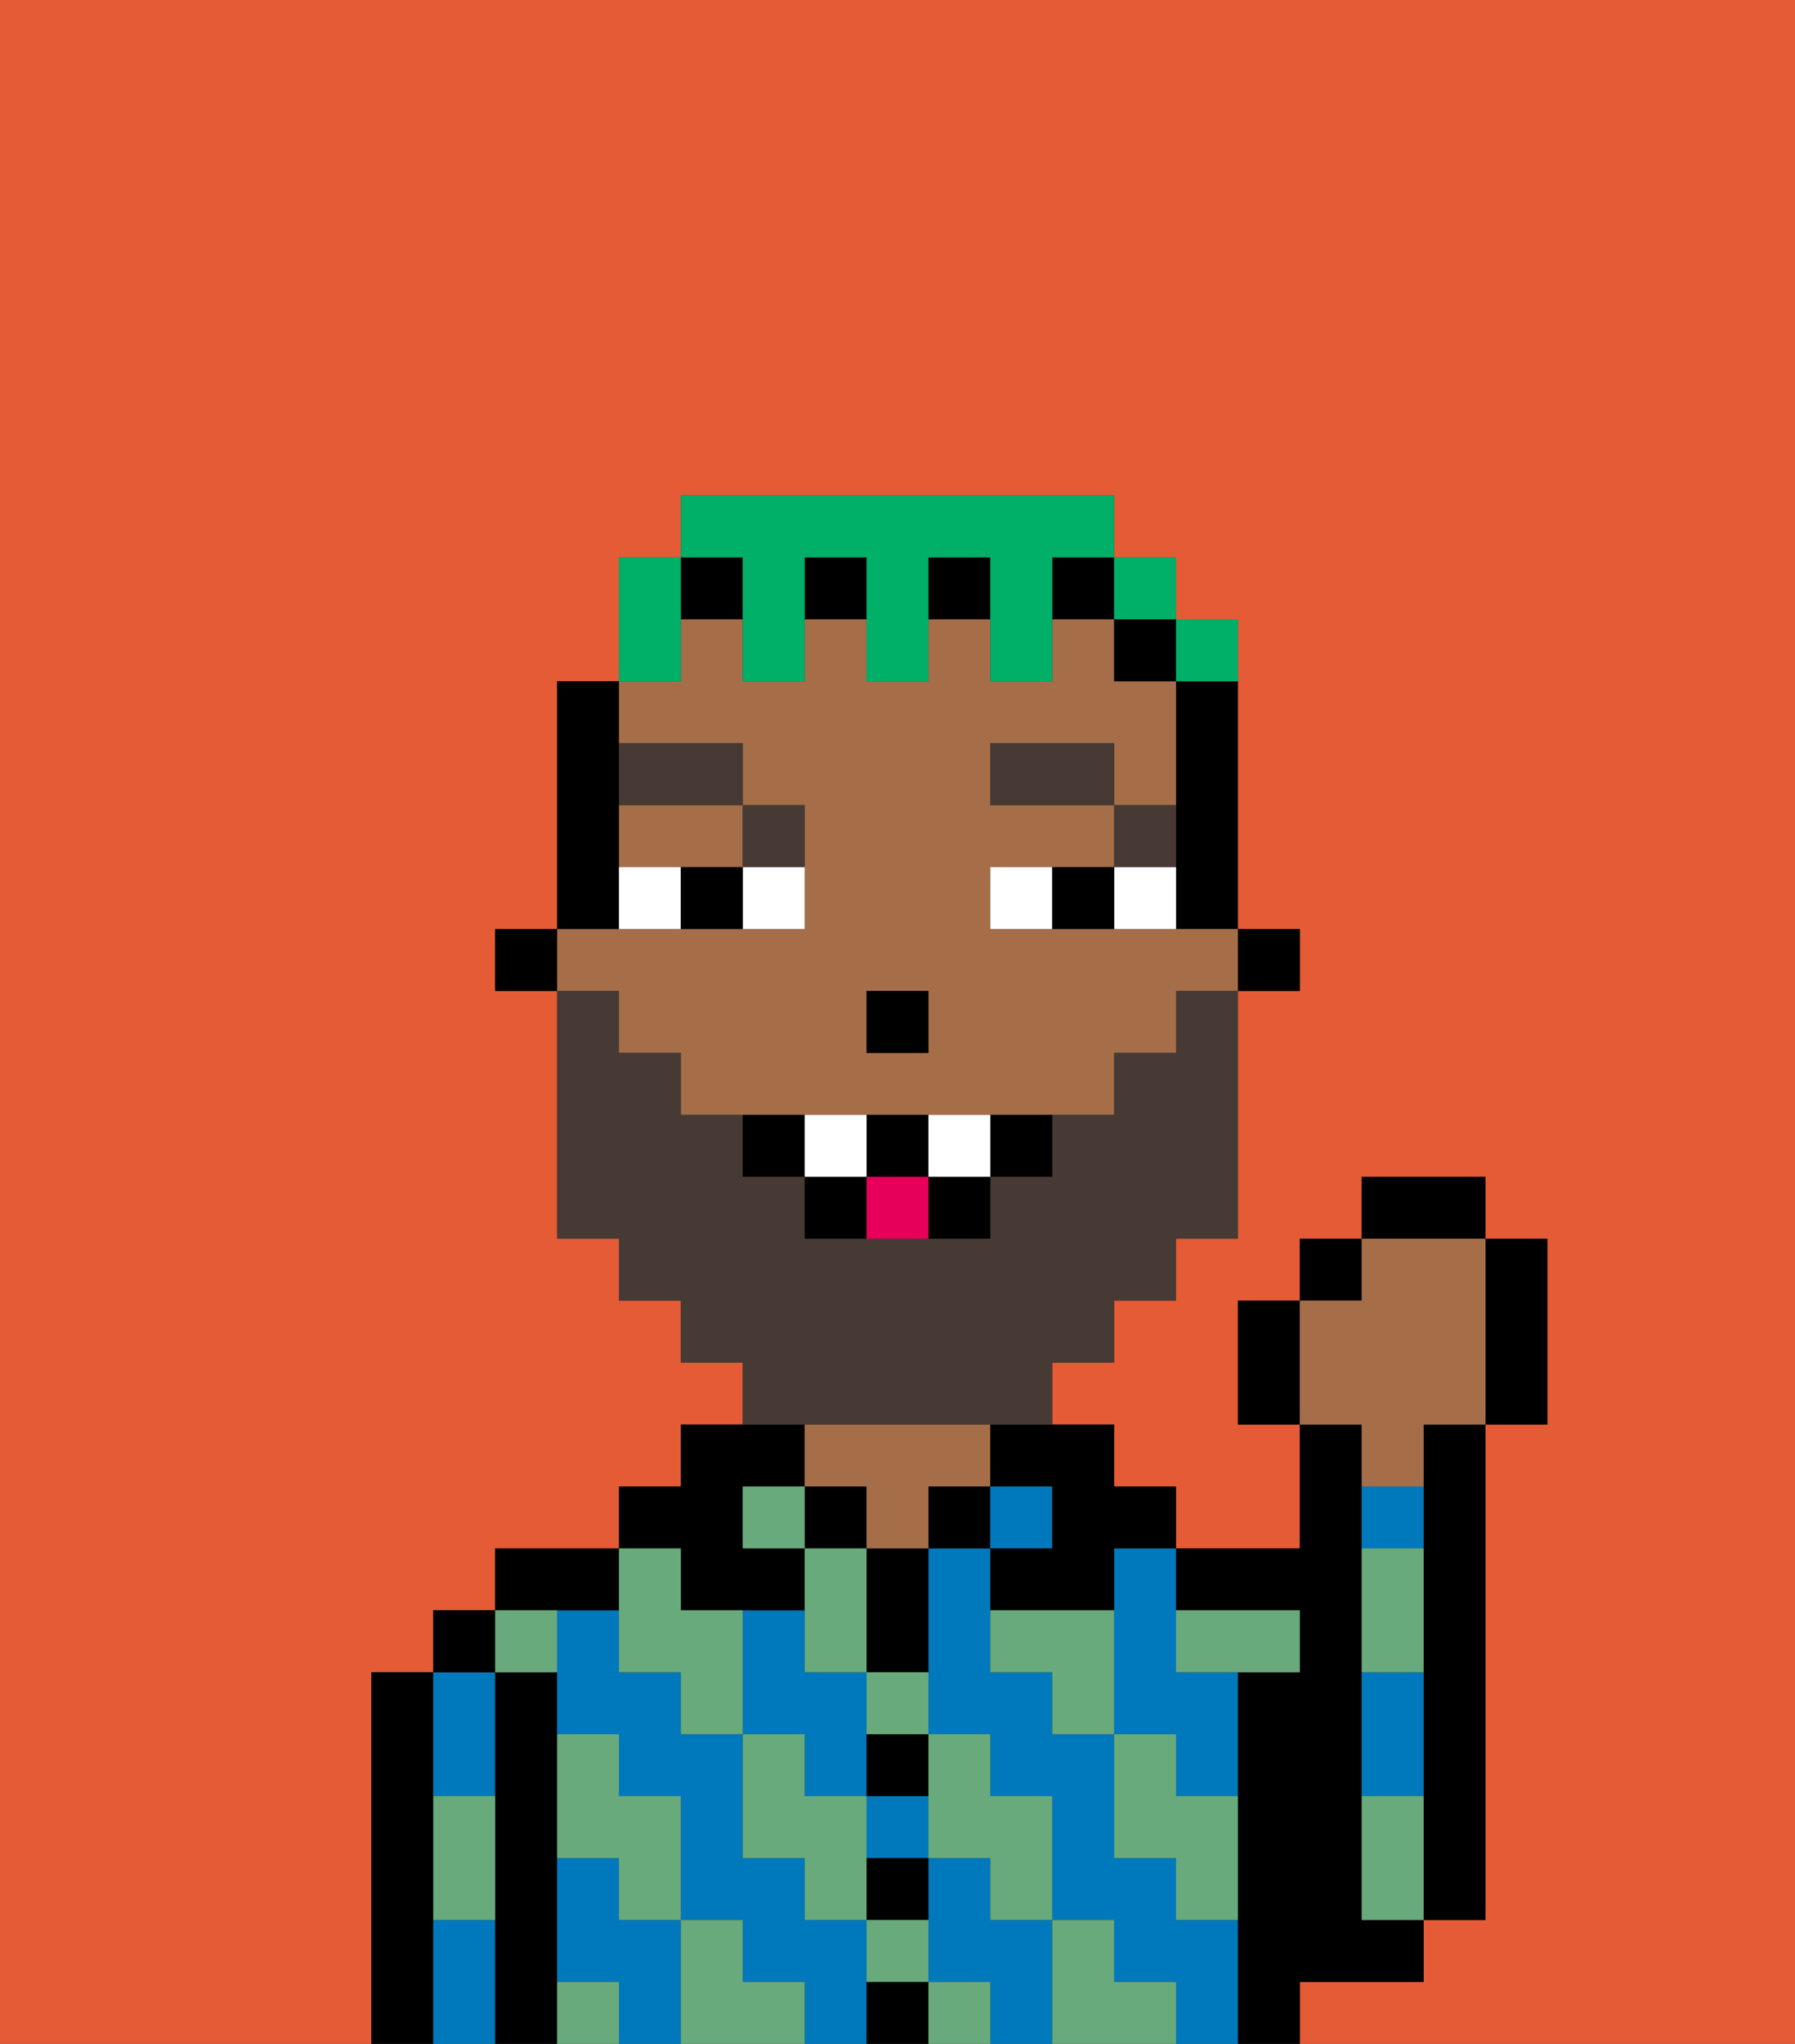 <svg xmlns="http://www.w3.org/2000/svg" viewBox="0 0 29 33"><rect x="0" y="0" width="29" height="33" fill="#333333" stroke="none"/><defs><style>polygon,rect,path{shape-rendering:crispedges;}.ya291-1{fill:#e55b35;}.ya291-2{fill:#000000;}.ya291-3{fill:#0079bc;}.ya291-4{fill:#a56e49;}.ya291-5{fill:#68aa7b;}.ya291-6{fill:#ffffff;}.ya291-7{fill:#473a35;}.ya291-8{fill:#473a35;}.ya291-9{fill:#e70059;}.ya291-10{fill:#00af68;}</style></defs><path class="ya291-1" d="M0,33H6V27H7V26H8V25h2V24h1V23h1V22H11V21H10V20H9V16H8V15H9V11h1V9h1V8h7V9h1v1h1v5h1v1H20v4H19v1H18v1H17v1h1v1h1v1h2V23H20V21h1V20h1V19h2v1h1v3H24v8H23v1H21v1h8V0H0Z"/><path class="ya291-2" d="M23,24v7h1V23H23Z"/><path class="ya291-2" d="M7,30V27H6v6H7V30Z"/><path class="ya291-3" d="M8,29V27H7v2Z"/><path class="ya291-3" d="M7,31v2H8V31Z"/><rect class="ya291-2" x="7" y="26" width="1" height="1"/><path class="ya291-2" d="M9,31V27H8v6H9V31Z"/><path class="ya291-3" d="M16,31V30H15v2h1v1h1V31Z"/><path class="ya291-3" d="M19,31V30H18V28H17V27H16V25H15v3h1v1h1v2h1v1h1v1h1V31Z"/><path class="ya291-3" d="M10,31V30H9v2h1v1h1V31Z"/><path class="ya291-3" d="M14,31H13V30H12V28H11V27H10V26H9v2h1v1h1v2h1v1h1v1h1V31Z"/><rect class="ya291-3" x="14" y="29" width="1" height="1"/><path class="ya291-3" d="M18,26v2h1v1h1V27H19V25H18Z"/><path class="ya291-3" d="M13,29h1V27H13V26H12v2h1Z"/><path class="ya291-2" d="M10,26V25H8v1h2Z"/><path class="ya291-2" d="M11,26h2V25H12V24h1V23H11v1H10v1h1Z"/><rect class="ya291-2" x="13" y="24" width="1" height="1"/><path class="ya291-2" d="M14,32v1h1V32Z"/><path class="ya291-2" d="M14,31h1V30H14Z"/><path class="ya291-2" d="M14,29h1V28H14Z"/><path class="ya291-2" d="M14,26v1h1V25H14Z"/><rect class="ya291-2" x="15" y="24" width="1" height="1"/><path class="ya291-4" d="M16,24V23H13v1h1v1h1V24Z"/><rect class="ya291-3" x="16" y="24" width="1" height="1"/><path class="ya291-2" d="M16,24h1v1H16v1h2V25h1V24H18V23H16Z"/><path class="ya291-2" d="M22,32h1V31H22V23H21v2H19v1h2v1H20v6h1V32Z"/><path class="ya291-3" d="M23,24H22v1h1Z"/><path class="ya291-3" d="M23,28V27H22v2h1Z"/><path class="ya291-5" d="M19,28H18v2h1v1h1V29H19Z"/><path class="ya291-5" d="M16,26v1h1v1h1V26Z"/><path class="ya291-5" d="M22,29v2h1V29Z"/><path class="ya291-5" d="M20,27h1V26H19v1Z"/><path class="ya291-5" d="M23,26V25H22v2h1Z"/><path class="ya291-5" d="M18,32V31H17v2h2V32Z"/><path class="ya291-5" d="M15,30h1v1h1V29H16V28H15v2Z"/><path class="ya291-5" d="M14,28h1V27H14Z"/><polygon class="ya291-5" points="14 27 14 26 14 25 13 25 13 26 13 27 14 27"/><rect class="ya291-5" x="15" y="32" width="1" height="1"/><path class="ya291-5" d="M14,32h1V31H14Z"/><path class="ya291-5" d="M14,29H13V28H12v2h1v1h1V29Z"/><rect class="ya291-5" x="12" y="24" width="1" height="1"/><path class="ya291-5" d="M10,27h1v1h1V26H11V25H10v2Z"/><path class="ya291-5" d="M12,32V31H11v2h2V32Z"/><path class="ya291-5" d="M10,30v1h1V29H10V28H9v2Z"/><path class="ya291-5" d="M9,32v1h1V32Z"/><path class="ya291-5" d="M9,27V26H8v1Z"/><path class="ya291-5" d="M7,30v1H8V29H7Z"/><rect class="ya291-2" x="20" y="15" width="1" height="1"/><path class="ya291-2" d="M19,12v3h1V11H19Z"/><path class="ya291-4" d="M10,14h2V13H10Z"/><path class="ya291-4" d="M10,17h1v1h7V17h1V16h1V15H16V14h2V13H16V12h2v1h1V11H18V10H17v1H16V10H15v1H14V10H13v1H12V10H11v1H10v1h2v1h1v2H9v1h1Zm4-1h1v1H14Z"/><rect class="ya291-2" x="18" y="10" width="1" height="1"/><rect class="ya291-2" x="17" y="9" width="1" height="1"/><rect class="ya291-2" x="11" y="9" width="1" height="1"/><rect class="ya291-2" x="15" y="9" width="1" height="1"/><rect class="ya291-2" x="13" y="9" width="1" height="1"/><path class="ya291-2" d="M10,14V11H9v4h1Z"/><rect class="ya291-2" x="8" y="15" width="1" height="1"/><rect class="ya291-2" x="14" y="16" width="1" height="1"/><path class="ya291-6" d="M12,15h1V14H12Z"/><path class="ya291-6" d="M10,14v1h1V14Z"/><path class="ya291-6" d="M18,14v1h1V14Z"/><path class="ya291-6" d="M16,14v1h1V14Z"/><path class="ya291-2" d="M11,14v1h1V14Z"/><path class="ya291-2" d="M17,14v1h1V14Z"/><path class="ya291-7" d="M19,13H18v1h1Z"/><rect class="ya291-7" x="16" y="12" width="2" height="1"/><path class="ya291-7" d="M13,14V13H12v1Z"/><path class="ya291-7" d="M12,13V12H10v1Z"/><path class="ya291-8" d="M14,23h3V22h1V21h1V20h1V16H19v1H18v1H17v1H16v1H13V19H12V18H11V17H10V16H9v4h1v1h1v1h1v1h2Z"/><path class="ya291-2" d="M12,18v1h1V18Z"/><path class="ya291-2" d="M16,19h1V18H16Z"/><path class="ya291-2" d="M15,20h1V19H15Z"/><path class="ya291-2" d="M15,19V18H14v1Z"/><path class="ya291-2" d="M13,19v1h1V19Z"/><path class="ya291-6" d="M14,18H13v1h1Z"/><path class="ya291-6" d="M15,18v1h1V18Z"/><path class="ya291-9" d="M14,19v1h1V19Z"/><path class="ya291-2" d="M20,21v2h1V21Z"/><rect class="ya291-2" x="21" y="20" width="1" height="1"/><rect class="ya291-2" x="22" y="19" width="2" height="1"/><path class="ya291-2" d="M24,23h1V20H24v3Z"/><path class="ya291-4" d="M22,24h1V23h1V20H22v1H21v2h1Z"/><path class="ya291-10" d="M11,10V9H10v2h1Z"/><path class="ya291-10" d="M12,10v1h1V9h1v2h1V9h1v2h1V9h1V8H11V9h1Z"/><rect class="ya291-10" x="18" y="9" width="1" height="1"/><path class="ya291-10" d="M20,11V10H19v1Z"/></svg>